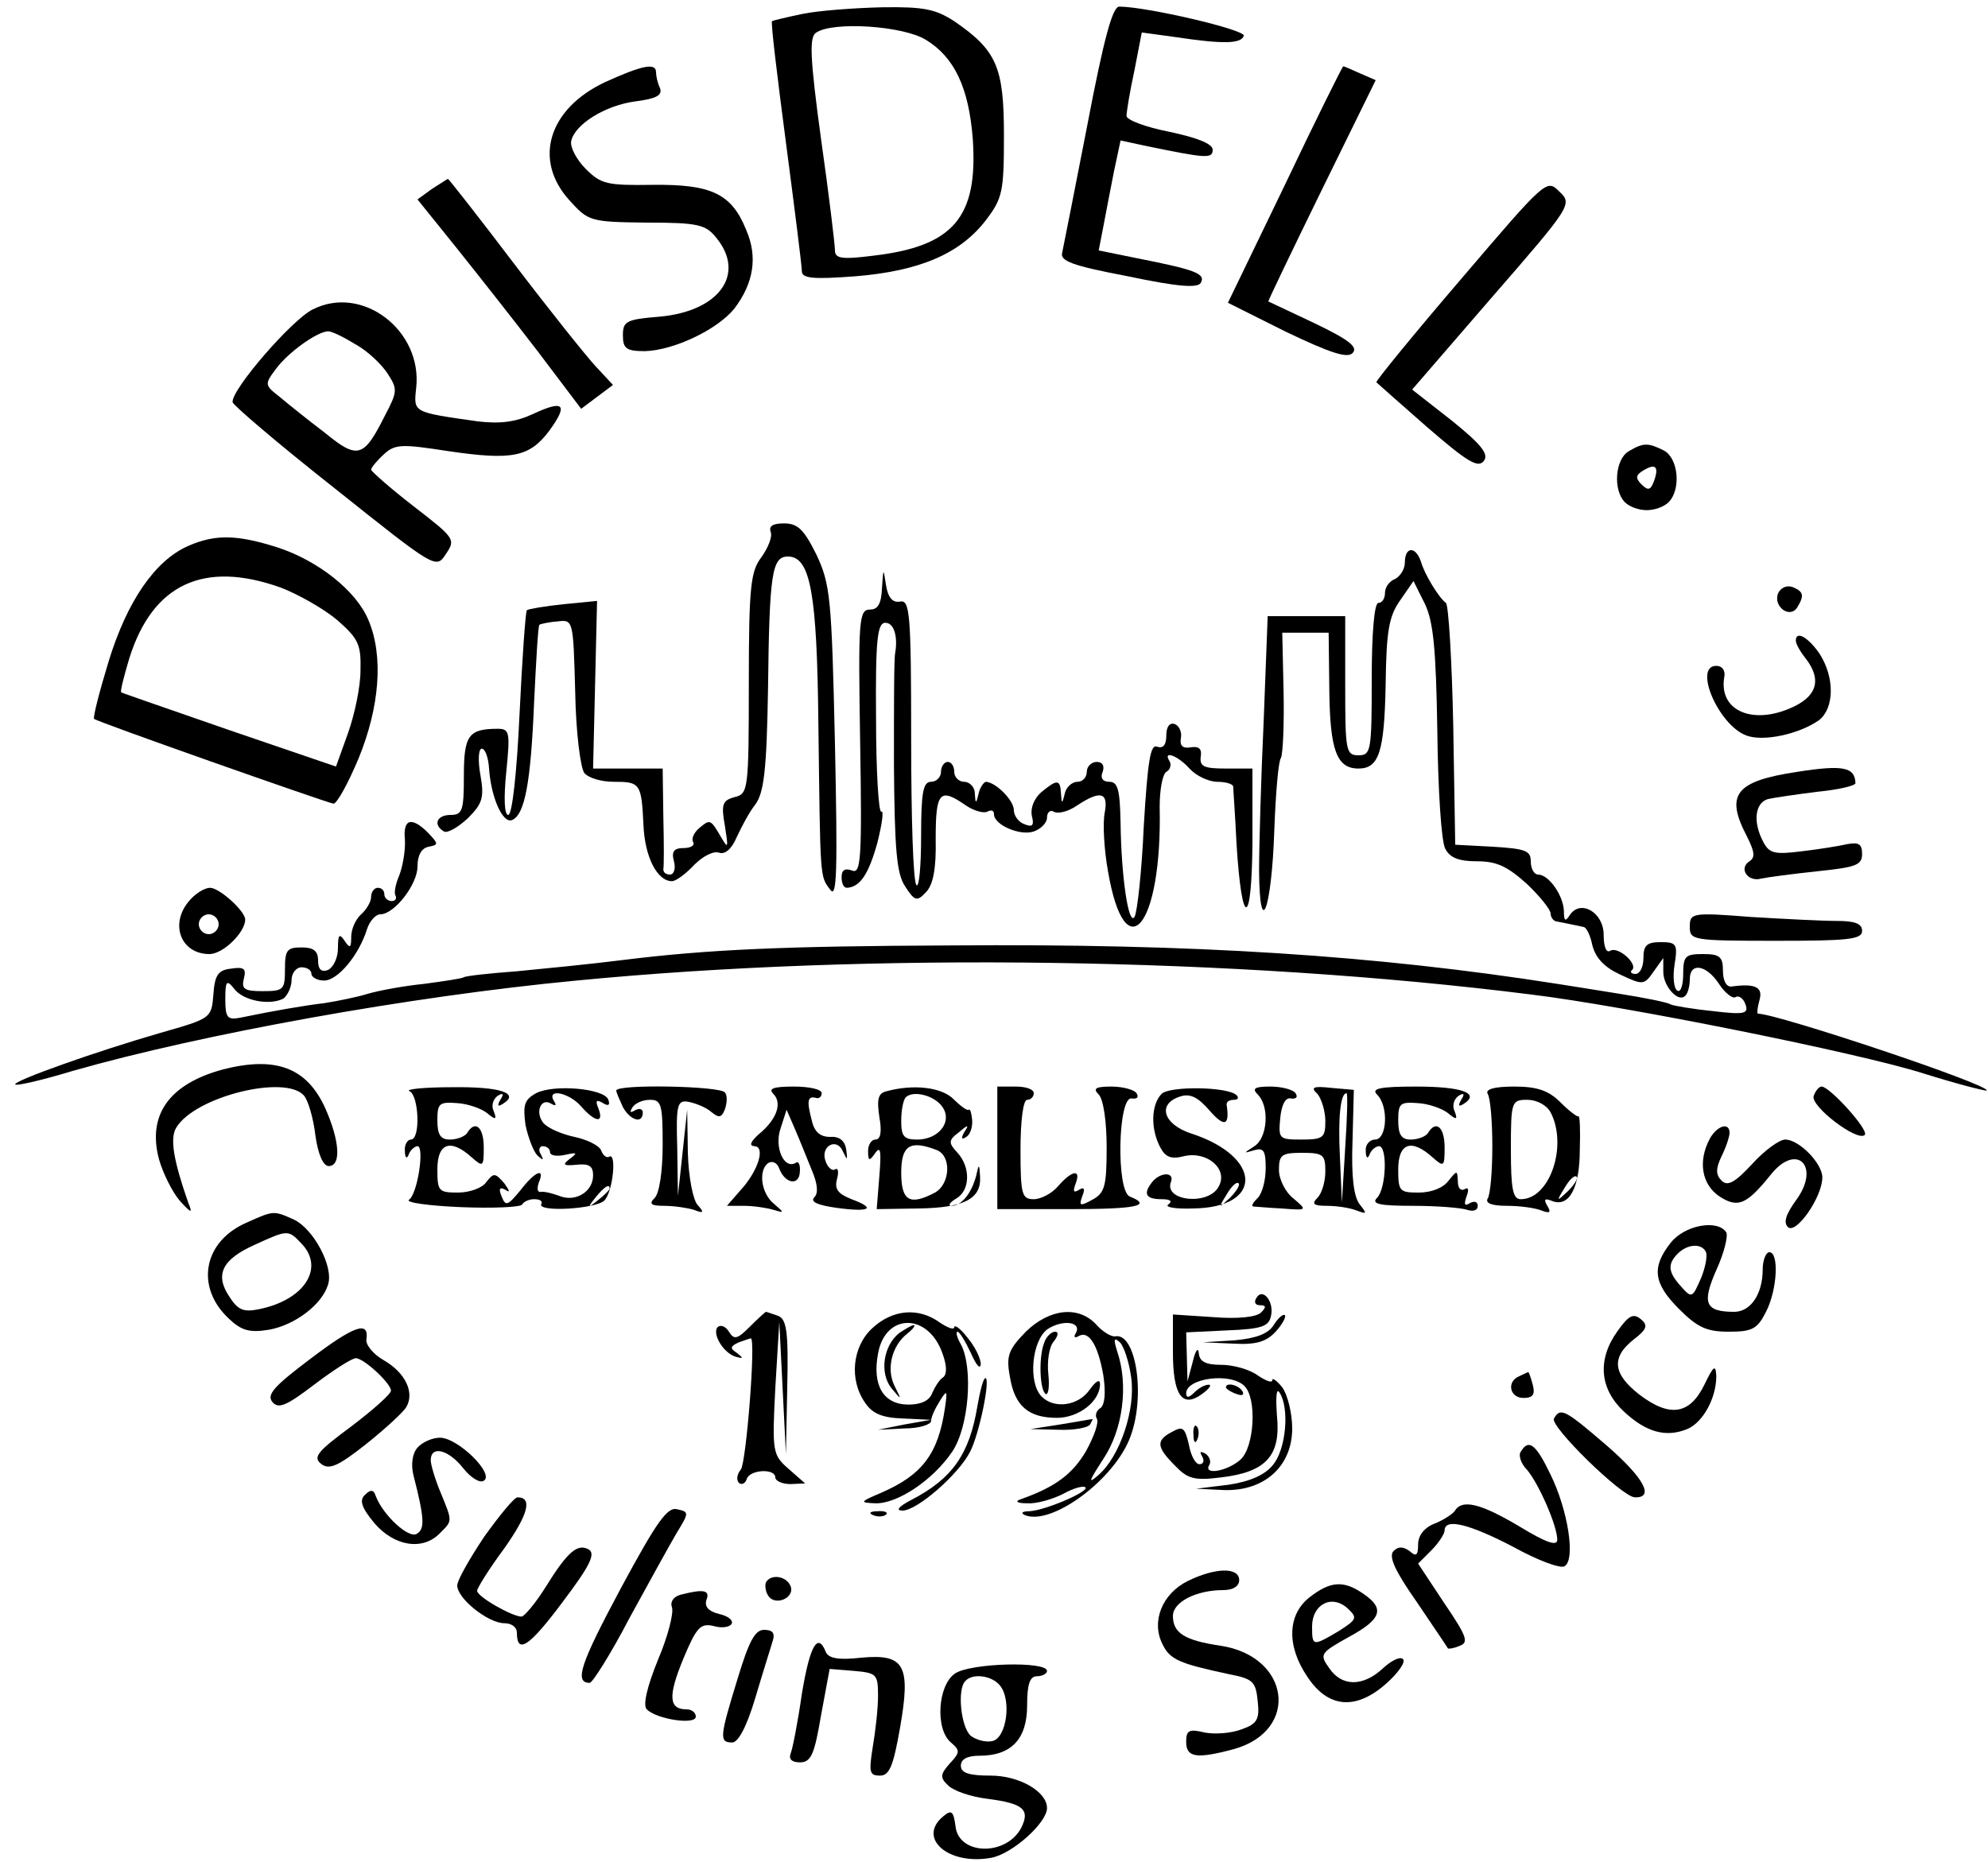 <?xml version="1.0" standalone="no"?>
<!DOCTYPE svg PUBLIC "-//W3C//DTD SVG 20010904//EN" "http://www.w3.org/TR/2001/REC-SVG-20010904/DTD/svg10.dtd">
<svg version="1.0" xmlns="http://www.w3.org/2000/svg" width="300pt" height="281pt"
    viewBox="0 0 300 281" preserveAspectRatio="xMidYMid meet">
    <g transform="translate(0,281) scale(0.1,-0.1)" fill="#000000" stroke="none">
        <path d="M1211 2789 c-24 -5 -45 -10 -46 -11 -2 -2 8 -84 21 -183 13 -99 24
-186 24 -194 0 -11 15 -13 81 -8 97 8 158 34 197 85 25 33 27 43 27 128 0 103
-11 128 -75 172 -28 18 -45 22 -109 21 -42 -1 -96 -5 -120 -10z m186 -39 c43
-26 65 -72 71 -150 8 -118 -29 -162 -151 -176 -47 -6 -57 -4 -57 8 0 8 -9 84
-21 168 -17 125 -18 155 -7 161 26 17 131 10 165 -11z" />
        <path d="M1641 2622 c-19 -97 -36 -184 -38 -193 -4 -13 15 -20 99 -36 76 -16
105 -18 110 -10 8 14 -9 20 -95 37 l-59 12 7 36 c4 21 11 58 16 83 l10 47 37
-8 c92 -19 102 -20 102 -6 0 9 -23 18 -65 27 -36 7 -65 18 -65 24 0 6 5 37 12
69 l11 57 51 -7 c73 -11 99 -10 103 2 3 9 -147 44 -188 44 -10 0 -23 -47 -48
-178z" />
        <path d="M913 2686 c-85 -40 -109 -117 -54 -178 29 -32 31 -33 117 -34 78 0
89 -3 105 -23 45 -55 4 -111 -86 -119 -50 -4 -55 -7 -55 -28 0 -20 5 -24 33
-24 43 1 109 32 135 64 29 38 36 78 18 119 -22 55 -53 69 -141 68 -69 -1 -78
1 -101 24 -14 14 -24 33 -22 42 5 25 51 54 97 60 31 4 41 9 37 20 -4 8 -6 19
-6 24 0 15 -22 10 -77 -15z" />
        <path d="M1939 2531 l-86 -178 88 -44 c67 -32 92 -40 100 -32 9 9 -5 20 -57
45 -38 18 -70 33 -70 33 -1 0 35 75 80 167 l82 167 -23 10 c-13 6 -25 11 -26
11 -1 0 -41 -80 -88 -179z" />
        <path d="M652 2525 l-22 -16 58 -72 c32 -40 88 -111 124 -158 l65 -86 24 18
24 18 -26 28 c-14 15 -70 85 -124 156 -53 70 -98 127 -99 127 -1 0 -11 -7 -24
-15z" />
        <path d="M2205 2389 c-72 -84 -129 -154 -128 -156 2 -2 36 -32 77 -68 59 -51
76 -62 85 -51 8 10 -2 24 -48 61 l-60 47 121 140 c120 138 121 140 101 159
-19 19 -20 18 -148 -132z" />
        <path d="M472 2343 c-31 -15 -123 -121 -121 -140 0 -4 69 -63 154 -130 153
-122 153 -122 168 -99 15 22 13 24 -49 72 -35 27 -63 52 -64 55 0 3 9 14 19
23 17 16 27 16 98 5 96 -14 122 -9 152 31 29 40 22 47 -25 25 -26 -12 -49 -15
-83 -11 -98 14 -97 13 -93 50 10 87 -81 157 -156 119z m65 -53 c18 -10 39 -30
48 -44 15 -23 15 -27 -4 -63 -32 -64 -41 -67 -91 -26 -25 19 -55 43 -68 54
-23 18 -23 19 -5 43 19 25 61 55 78 56 6 0 24 -9 42 -20z" />
        <path d="M2458 2129 c-21 -12 -24 -59 -6 -77 7 -7 21 -12 33 -12 12 0 26 5 33
12 19 19 15 66 -7 78 -24 12 -31 12 -53 -1z m38 -45 c-5 -14 -9 -15 -19 -5 -9
9 -9 14 3 21 18 11 24 6 16 -16z" />
        <path d="M1163 2007 c3 -7 -4 -24 -14 -38 -16 -21 -19 -43 -19 -190 0 -161 -1
-167 -21 -172 -19 -5 -21 -11 -15 -44 5 -32 5 -35 -5 -18 -17 29 -17 29 -34
15 -8 -7 -12 -16 -9 -21 3 -5 -4 -9 -14 -9 -15 0 -19 -5 -15 -20 3 -11 0 -20
-6 -20 -6 0 -10 3 -10 8 1 4 1 40 0 80 l-1 72 -52 0 -53 0 3 126 3 127 -51 -5
c-28 -3 -52 -7 -55 -9 -2 -3 -7 -73 -11 -157 -4 -87 -11 -152 -17 -152 -6 0
-7 25 -3 65 6 60 5 65 -13 65 -44 0 -51 -10 -51 -71 0 -52 -2 -59 -20 -59 -21
0 -27 -15 -10 -25 5 -3 21 6 36 20 22 22 25 31 19 65 -4 22 -3 40 2 40 5 0 10
-13 11 -30 3 -43 20 -82 34 -78 20 7 29 57 34 178 3 63 6 116 8 117 1 1 13 4
27 5 24 3 24 3 27 -106 1 -61 8 -116 14 -123 6 -7 25 -13 44 -13 40 0 42 -2
45 -65 2 -49 21 -85 43 -85 6 0 21 11 34 25 13 13 29 21 37 18 9 -3 19 5 27
24 7 15 19 38 28 49 13 18 17 53 19 175 2 174 6 199 30 199 34 0 44 -55 46
-254 3 -235 2 -228 18 -249 10 -14 11 29 7 220 -5 222 -7 241 -28 286 -19 38
-28 47 -49 47 -17 0 -23 -4 -20 -13z" />
        <path d="M284 1986 c-50 -22 -92 -83 -120 -174 -14 -46 -24 -85 -22 -87 3 -4
344 -124 361 -128 5 -1 22 30 38 68 32 78 38 155 15 209 -18 44 -76 90 -138
110 -60 19 -93 20 -134 2z m140 -63 c26 -10 65 -32 85 -49 32 -28 36 -37 35
-76 0 -25 -9 -67 -19 -95 l-18 -50 -161 55 c-89 31 -162 56 -163 57 -2 1 4 24
12 51 35 112 112 149 229 107z" />
        <path d="M2120 1961 c0 -10 -7 -21 -15 -25 -8 -3 -15 -12 -15 -21 0 -8 -4 -15
-10 -15 -6 0 -10 -45 -10 -115 0 -108 -1 -115 -20 -115 -19 0 -20 7 -20 105
l0 105 -58 0 -59 0 -6 -157 c-4 -87 -7 -189 -7 -228 1 -106 19 -58 23 62 2 54
6 104 10 109 3 6 5 51 4 100 l-2 89 35 0 35 0 1 -87 c1 -90 11 -118 44 -118
31 0 39 25 41 126 1 82 5 104 22 128 l20 29 17 -34 c13 -27 17 -67 19 -193 1
-87 6 -167 12 -177 7 -14 21 -19 48 -19 30 0 46 -8 75 -34 20 -19 36 -39 36
-45 0 -6 5 -12 10 -12 6 -1 15 -3 20 -4 6 -1 14 -3 19 -4 5 0 11 -13 14 -28 5
-19 18 -33 42 -44 34 -16 36 -16 50 4 l15 21 0 -21 c0 -22 23 -47 33 -36 4 3
7 15 7 25 0 26 25 22 44 -7 9 -14 21 -23 25 -20 5 3 12 -2 15 -11 5 -14 -1
-16 -50 -10 -30 3 -59 8 -63 10 -4 3 -39 10 -77 16 -38 6 -80 13 -94 15 -274
43 -547 61 -915 58 -252 -1 -366 -6 -495 -22 -47 -6 -119 -13 -160 -17 -41 -3
-77 -7 -80 -9 -3 -2 -30 -6 -60 -10 -30 -3 -68 -10 -85 -15 -16 -5 -46 -11
-65 -14 -33 -4 -79 -12 -127 -22 -20 -4 -23 0 -23 28 0 27 2 30 13 16 14 -19
55 -26 75 -15 6 5 12 17 12 28 0 10 7 19 15 19 8 0 15 -4 15 -10 0 -5 9 -10
19 -10 21 0 53 39 65 78 4 12 13 22 20 22 21 0 56 45 56 72 0 17 6 28 17 30
15 3 15 4 -1 21 -25 25 -38 21 -35 -10 1 -16 -3 -39 -8 -53 -6 -14 -9 -28 -6
-32 2 -5 -1 -8 -6 -8 -6 0 -11 5 -11 10 0 6 -4 10 -10 10 -5 0 -10 -6 -10 -14
0 -7 -7 -19 -15 -26 -8 -7 -15 -22 -15 -34 0 -17 -2 -18 -10 -6 -8 12 -10 9
-10 -11 0 -15 -7 -29 -15 -33 -10 -4 -15 1 -15 14 0 15 -7 20 -25 20 -22 0
-25 -4 -25 -33 0 -31 -2 -33 -34 -33 -27 0 -32 3 -28 19 4 15 0 18 -19 15 -20
-2 -25 -10 -27 -39 -3 -36 -3 -36 -80 -58 -97 -28 -224 -73 -219 -78 3 -2 42
7 88 21 193 55 506 112 759 136 443 43 996 35 1440 -21 141 -17 494 -88 592
-119 51 -16 94 -27 96 -26 7 8 -316 116 -345 116 -2 0 -1 9 2 20 6 20 -6 26
-42 21 -8 -1 -13 9 -13 24 0 21 -5 25 -30 25 -27 0 -30 -3 -30 -31 0 -16 -4
-28 -9 -24 -5 3 -7 20 -4 39 5 31 3 34 -21 34 -21 0 -26 -5 -26 -24 0 -13 -5
-24 -12 -24 -6 0 -9 3 -5 6 9 9 -21 36 -33 29 -6 -4 -10 6 -10 24 0 34 -35 54
-51 30 -7 -11 -9 -9 -9 6 -1 24 -23 55 -39 55 -6 0 -11 9 -11 20 0 16 -8 19
-57 22 l-57 3 -3 180 c-2 98 -7 181 -11 185 -10 7 -32 42 -38 63 -8 23 -24 22
-24 -2z" />
        <path d="M1331 1923 c-1 -24 -6 -33 -18 -33 -17 0 -18 -15 -15 -200 3 -178 1
-199 -12 -194 -11 4 -16 1 -16 -10 0 -9 3 -16 8 -16 20 1 33 21 46 68 7 28 10
49 6 47 -4 -3 -8 60 -8 140 -1 120 2 145 14 145 13 0 19 -20 15 -45 -2 -5 -2
-81 -2 -169 1 -128 4 -165 17 -184 14 -22 18 -23 31 -9 11 11 16 35 15 81 0
71 6 78 46 50 12 -8 27 -12 32 -9 6 3 10 2 10 -4 0 -16 39 -33 60 -26 11 4 20
13 20 21 0 8 5 12 10 9 6 -4 22 0 35 9 36 24 48 20 42 -11 -3 -15 -1 -55 5
-88 26 -152 82 -83 78 97 0 25 4 49 10 53 6 3 8 11 5 16 -11 17 12 9 30 -11
10 -11 29 -20 42 -20 12 0 23 -3 24 -7 0 -5 3 -44 5 -87 8 -128 23 -127 24 2
l0 112 -40 0 c-33 0 -40 3 -38 18 2 12 -3 16 -15 14 -12 -2 -17 2 -15 14 2 9
-3 19 -9 21 -8 3 -13 -4 -13 -17 0 -15 -5 -20 -14 -17 -10 4 -14 -21 -20 -120
-3 -69 -10 -131 -14 -137 -9 -14 -20 61 -21 142 -1 50 -4 62 -17 62 -10 0 -14
6 -10 15 3 9 0 15 -9 15 -8 0 -15 -7 -15 -15 0 -8 -6 -15 -14 -15 -8 0 -17 -8
-19 -17 -4 -17 -5 -17 -6 0 -1 21 -6 21 -30 1 -11 -10 -16 -24 -14 -35 4 -15
1 -18 -11 -13 -9 3 -16 13 -16 21 0 15 -27 42 -42 43 -3 0 -9 -8 -11 -17 -4
-17 -5 -17 -6 0 0 9 -8 17 -16 17 -8 0 -15 7 -15 15 0 8 -4 15 -10 15 -5 0
-10 -7 -10 -15 0 -8 -7 -15 -15 -15 -12 0 -15 -16 -15 -82 0 -45 -3 -78 -7
-74 -5 4 -8 103 -8 219 0 193 -2 212 -17 209 -11 -2 -18 6 -21 25 -4 26 -4 26
-6 -4z" />
        <path d="M2683 1914 c-7 -20 18 -38 29 -21 11 18 10 24 -7 31 -9 3 -18 -1 -22
-10z" />
        <path d="M2710 1843 c0 -5 7 -17 15 -27 23 -30 18 -54 -15 -71 -61 -31 -117
-10 -108 43 2 10 -3 17 -12 17 -35 0 3 -89 45 -105 26 -10 80 2 110 23 23 18
24 64 1 100 -17 25 -36 36 -36 20z" />
        <path d="M2712 1645 c-93 -14 -109 -34 -76 -97 12 -24 13 -32 4 -38 -17 -11
-2 -32 18 -26 10 2 47 7 85 11 57 6 67 9 67 26 0 15 -5 18 -22 15 -13 -3 -44
-8 -70 -11 -40 -5 -48 -3 -57 14 -16 30 -13 59 7 65 9 2 43 7 75 11 31 3 57 9
57 13 -1 24 -18 28 -88 17z" />
        <path d="M287 1452 c-32 -35 -15 -82 29 -82 21 0 54 33 54 52 0 13 -39 48 -53
48 -8 0 -21 -8 -30 -18z m43 -37 c0 -8 -7 -15 -15 -15 -8 0 -15 7 -15 15 0 8
7 15 15 15 8 0 15 -7 15 -15z" />
        <path d="M2550 1411 c0 -20 4 -21 130 -21 109 0 130 2 130 15 0 11 -11 15 -38
15 -22 0 -80 3 -130 6 -89 7 -92 6 -92 -15z" />
        <path d="M337 1196 c-82 -22 -115 -69 -97 -136 6 -21 20 -49 31 -62 18 -20 20
-20 13 -3 -22 63 -28 97 -18 113 28 47 166 81 193 48 6 -7 14 -34 17 -60 4
-29 12 -46 20 -46 19 0 17 37 -5 87 -28 62 -75 79 -154 59z" />
        <path d="M618 1163 c14 -6 17 -73 2 -73 -5 0 -10 -8 -9 -17 0 -11 3 -13 6 -5
2 6 9 12 13 12 11 0 0 -73 -13 -81 -5 -4 30 -9 79 -11 49 -2 90 0 92 4 2 4 10
8 18 8 9 0 13 -3 11 -7 -8 -13 82 -8 95 5 13 13 19 74 7 66 -4 -2 -9 2 -12 10
-3 7 -21 16 -40 20 -19 4 -40 13 -47 21 -13 16 -4 39 12 29 7 -4 8 -2 4 4 -12
20 23 13 41 -8 21 -24 35 -26 26 -3 -5 12 -3 14 7 8 8 -5 11 -3 8 5 -5 17 -82
24 -109 10 -18 -10 -20 -18 -16 -48 4 -19 12 -40 18 -46 9 -8 10 -8 5 2 -4 6
-2 12 3 12 6 0 11 -4 11 -9 0 -5 10 -7 23 -4 18 4 19 3 7 -6 -12 -9 -10 -11
10 -9 19 2 25 -2 25 -16 0 -25 -27 -41 -51 -31 -11 4 -23 7 -28 6 -5 -1 -6 5
-3 14 10 23 -5 18 -28 -12 -19 -23 -22 -24 -28 -9 -5 12 -3 15 6 10 7 -5 6 -1
-2 10 -14 16 -16 16 -27 2 -6 -9 -25 -16 -43 -16 -29 0 -31 2 -31 35 0 40 20
47 52 18 17 -15 18 -14 18 15 0 31 -13 42 -25 22 -3 -5 -15 -10 -26 -10 -14 0
-19 7 -19 29 0 26 3 28 30 26 16 -1 36 -8 45 -15 13 -11 15 -10 10 3 -4 8 -1
18 6 23 8 5 10 3 4 -6 -5 -9 -4 -11 4 -6 26 16 -4 26 -77 25 -42 0 -71 -3 -64
-6z m302 -147 c0 -2 -8 -10 -17 -17 -16 -13 -17 -12 -4 4 13 16 21 21 21 13z" />
        <path d="M930 1164 c0 -3 5 -14 10 -25 11 -20 30 -26 30 -8 0 5 -5 7 -12 3 -7
-4 -8 -3 -4 4 4 7 16 12 27 12 17 0 19 -7 19 -68 0 -40 -5 -73 -12 -80 -9 -9
-6 -12 14 -12 15 0 35 -3 45 -6 15 -6 16 -4 6 7 -7 7 -14 42 -15 79 l-1 65 -7
-65 -7 -65 -1 72 c-2 66 0 73 17 70 10 -2 26 -8 34 -15 12 -10 16 -9 21 4 3 9
4 20 0 25 -6 10 -164 13 -164 3z" />
        <path d="M1167 1159 c14 -14 5 -39 -22 -61 -12 -11 -15 -17 -7 -18 18 0 6 -38
-21 -67 l-20 -23 25 0 c15 0 35 -3 45 -6 17 -5 17 -5 1 9 -20 16 -24 52 -8 62
6 3 13 0 16 -9 9 -23 30 -26 31 -5 1 11 -2 17 -6 14 -18 -11 -33 24 -23 52 l9
28 13 -30 c7 -16 18 -44 25 -61 9 -21 10 -35 4 -41 -7 -7 5 -12 33 -16 51 -7
61 -1 23 13 -20 8 -26 15 -22 30 3 11 2 18 -3 15 -4 -3 -11 3 -14 12 -9 23 17
37 26 15 7 -14 7 -14 5 3 -2 13 -10 20 -24 19 -15 0 -24 7 -28 25 -8 30 -6 37
6 34 5 -2 9 2 9 7 0 6 -19 10 -42 10 -31 0 -39 -3 -31 -11z" />
        <path d="M1338 1163 c-13 -3 -15 -12 -11 -39 4 -22 2 -34 -6 -34 -6 0 -11 -8
-11 -17 0 -16 2 -16 11 -3 8 11 9 2 6 -35 l-4 -50 63 1 c68 1 95 14 93 48 -1
20 -2 20 -6 1 -7 -26 -22 -45 -37 -45 -6 0 -3 5 7 11 21 12 22 47 2 69 -14 15
-14 19 2 31 14 12 16 12 8 0 -5 -9 -4 -12 3 -7 6 3 10 15 9 26 -1 10 -3 17 -5
15 -2 -2 -12 5 -23 16 -18 18 -60 23 -101 12z m85 -25 c14 -22 -7 -48 -39 -48
-20 0 -24 5 -24 28 0 16 3 32 7 36 12 11 45 2 56 -16z m-9 -64 c22 -9 20 -51
-3 -64 -38 -20 -51 -13 -51 30 0 41 13 50 54 34z" />
        <path d="M1505 1078 l0 -93 108 0 c101 0 127 5 92 19 -21 8 -18 153 3 148 8
-1 11 2 7 8 -3 5 -20 10 -38 10 -24 0 -28 -3 -19 -12 7 -7 12 -40 12 -80 0
-59 -3 -69 -22 -79 -18 -10 -20 -9 -15 5 5 12 3 15 -5 10 -8 -5 -9 -2 -5 9 9
23 -5 21 -26 -3 -9 -11 -26 -20 -37 -20 -18 0 -20 7 -20 75 0 43 4 75 10 75 6
0 10 5 10 10 0 6 -12 10 -27 10 l-28 0 0 -92z" />
        <path d="M1753 1159 c-16 -16 -17 -53 -2 -81 8 -15 17 -18 36 -13 35 8 67 -20
52 -46 -15 -29 -83 -22 -72 7 6 16 -17 15 -29 -1 -13 -17 -9 -25 15 -25 13 0
17 -3 10 -8 -6 -4 11 -7 37 -6 107 1 105 78 -2 113 -43 14 -52 45 -17 56 15 5
27 -1 45 -22 22 -25 30 -22 25 10 0 4 4 7 11 7 6 0 8 3 4 7 -13 13 -101 14
-113 2z m103 -157 c-17 -16 -18 -16 -5 5 7 12 15 20 18 17 3 -2 -3 -12 -13
-22z" />
        <path d="M1898 1158 c18 -18 15 -65 -5 -78 -17 -11 -17 -11 0 -6 14 4 17 -1
17 -27 0 -18 -5 -38 -12 -45 -7 -7 -10 -12 -7 -13 2 0 22 -2 43 -3 39 -3 39
-3 18 15 -12 9 -22 29 -22 43 0 23 4 26 35 26 32 0 35 -3 35 -28 0 -15 -5 -33
-12 -40 -9 -9 -6 -12 14 -12 15 0 35 -3 45 -7 16 -6 16 -5 5 9 -9 11 -13 42
-11 95 l2 78 -34 3 c-27 3 -32 1 -21 -9 6 -7 12 -26 12 -41 0 -25 -3 -28 -36
-28 -34 0 -35 1 -32 33 2 20 8 31 16 29 8 -1 11 2 7 8 -3 5 -20 10 -38 10 -24
0 -28 -3 -19 -12z m132 -80 l-5 -83 -3 69 c-3 61 1 96 10 96 2 0 1 -37 -2 -82z" />
        <path d="M2078 1158 c18 -18 15 -68 -3 -68 -8 0 -15 -8 -14 -17 0 -11 3 -13 6
-5 2 6 9 12 14 12 13 0 11 -64 -3 -78 -9 -9 3 -12 54 -12 37 0 73 -3 82 -6 9
-3 16 -1 16 6 0 6 -5 8 -12 4 -8 -5 -9 -2 -5 10 4 10 3 15 -3 11 -6 -3 -10 2
-10 12 -1 17 -1 17 -14 1 -8 -11 -26 -18 -45 -18 -29 0 -31 2 -31 35 0 40 20
47 52 18 17 -15 18 -14 18 15 0 31 -13 42 -25 22 -3 -5 -15 -10 -26 -10 -14 0
-19 7 -19 29 0 26 3 28 30 26 16 -1 36 -8 45 -15 13 -11 15 -10 10 3 -4 8 -1
18 6 23 8 5 10 3 4 -6 -5 -9 -4 -11 4 -6 25 16 -3 26 -72 26 -55 0 -68 -3 -59
-12z" />
        <path d="M2245 1159 c4 -6 7 -41 7 -79 0 -38 -3 -73 -7 -79 -4 -7 6 -11 29
-11 19 0 42 -3 52 -7 13 -5 15 -3 9 7 -6 10 -4 12 8 7 25 -9 41 20 41 78 1 29
0 52 -2 50 -2 -1 -14 8 -27 21 -18 18 -35 24 -70 24 -30 0 -44 -4 -40 -11z
m95 -28 c26 -50 -1 -131 -45 -131 -12 0 -15 15 -15 75 0 73 1 75 25 75 14 0
29 -8 35 -19z m26 -119 c-17 -16 -18 -16 -5 5 7 12 15 20 18 17 3 -2 -3 -12
-13 -22z" />
        <path d="M2737 1156 c-6 -15 66 -70 77 -59 7 7 -53 73 -65 73 -4 0 -9 -6 -12
-14z" />
        <path d="M2580 1091 c-18 -34 -12 -69 15 -87 28 -18 41 -12 78 34 39 48 75 11
37 -40 -15 -21 -19 -33 -12 -40 12 -12 52 45 52 75 0 21 -35 57 -56 57 -9 0
-32 -17 -50 -37 -26 -28 -37 -34 -46 -25 -9 9 -9 18 0 37 7 14 12 30 12 35 0
17 -19 11 -30 -9z" />
        <path d="M373 965 c-66 -28 -79 -97 -28 -145 19 -18 31 -22 61 -17 39 7 80 38
89 68 9 27 -22 84 -51 98 -31 14 -31 14 -71 -4z m81 -31 c37 -37 6 -86 -63
-100 -24 -5 -32 -1 -45 19 -22 33 -11 56 38 78 50 23 51 23 70 3z" />
        <path d="M2521 934 c-29 -37 -26 -61 13 -100 28 -28 42 -34 75 -34 35 0 43 4
56 30 17 33 20 90 5 90 -5 0 -10 -12 -10 -26 0 -37 -18 -64 -43 -64 -44 0 -49
13 -27 63 12 26 18 52 15 57 -13 20 -63 11 -84 -16z m53 -13 c3 -5 0 -23 -7
-40 -13 -30 -14 -31 -30 -13 -20 22 -21 34 -5 50 14 14 35 16 42 3z" />
        <path d="M1896 851 c-4 -6 -2 -11 5 -11 10 0 10 -3 2 -11 -7 -7 -35 -10 -72
-7 l-61 4 0 -57 c0 -65 14 -85 44 -63 11 8 15 14 10 14 -6 0 -15 -5 -22 -12
-8 -8 -12 -8 -12 -1 0 23 67 32 88 11 19 -19 15 -92 -6 -111 -20 -18 -57 -24
-47 -8 3 5 0 13 -6 17 -8 4 -9 3 -5 -4 4 -7 2 -12 -4 -12 -6 0 -13 13 -16 30
-6 25 -9 28 -25 19 -25 -13 -24 -23 4 -51 19 -20 29 -23 69 -18 69 8 91 33 85
93 -2 29 -1 43 4 35 15 -23 10 -85 -10 -109 -12 -15 -34 -25 -67 -30 l-49 -6
42 -2 c61 -2 103 36 103 93 0 23 -7 51 -15 62 -8 10 -15 15 -15 11 0 -5 -10
-1 -22 7 -12 9 -37 16 -55 16 -24 0 -33 5 -34 18 -1 9 -5 4 -9 -13 l-8 -30 -1
37 -1 37 62 3 c52 2 63 6 66 22 5 22 -13 43 -22 27z" />
        <path d="M1132 808 c-19 -19 -24 -21 -32 -8 -5 8 -12 11 -17 7 -9 -10 9 -40
28 -45 11 -3 11 -2 1 6 -11 7 -10 10 3 16 9 3 17 6 18 6 8 0 -7 -188 -15 -198
-6 -7 -7 -16 -3 -20 4 -4 10 -1 12 6 5 14 43 16 43 2 0 -5 10 -10 23 -10 l22
1 -25 22 c-24 21 -25 25 -20 122 l6 100 5 -100 5 -100 2 101 c2 85 -1 103 -14
108 -9 3 -17 6 -18 6 -1 0 -12 -10 -24 -22z" />
        <path d="M1316 805 c-30 -28 -35 -78 -10 -113 11 -16 26 -22 57 -23 l42 -2
-40 -7 -40 -8 40 2 c22 0 40 6 40 11 0 6 6 19 13 30 11 18 12 17 8 -10 -10
-69 -34 -101 -96 -128 -33 -14 -33 -15 -9 -16 33 -1 87 35 116 78 25 37 32
126 13 162 -6 10 -8 19 -5 19 3 0 12 -15 20 -32 8 -18 14 -26 15 -17 0 9 -9
27 -20 40 -10 13 -19 20 -20 16 0 -5 -10 -1 -22 7 -32 23 -71 20 -102 -9z
m107 -40 c6 -17 6 -30 0 -34 -5 -3 -12 -14 -16 -23 -4 -12 -17 -18 -36 -18
-38 0 -55 29 -46 77 11 62 77 62 98 -2z" />
        <path d="M1357 798 c-24 -19 -30 -60 -12 -83 16 -19 16 -19 5 3 -13 26 -4 61
19 79 9 7 13 13 10 13 -3 0 -13 -6 -22 -12z" />
        <path d="M1548 800 c-26 -27 -30 -36 -24 -68 7 -44 28 -62 71 -62 33 0 65 25
65 51 0 8 -6 5 -16 -9 -17 -24 -53 -29 -72 -10 -21 21 -15 85 9 102 23 15 53
11 42 -7 -3 -5 -1 -7 4 -4 16 10 30 -13 38 -59 4 -27 2 -44 -4 -49 -6 -3 -9
-11 -6 -16 4 -5 -4 -27 -16 -49 -20 -34 -45 -54 -99 -73 -9 -3 -5 -6 10 -6 14
-1 38 6 54 14 16 9 31 13 34 10 6 -6 -61 -35 -85 -36 -11 0 -13 -3 -6 -6 41
-16 136 55 159 119 23 62 8 157 -23 151 -6 -1 -19 7 -28 17 -27 30 -71 25
-107 -10z m159 -69 c7 -48 -17 -119 -49 -147 -17 -15 -15 -10 7 24 30 45 38
112 21 162 -6 19 -5 22 4 14 6 -6 14 -30 17 -53z" />
        <path d="M1922 810 c-8 -13 -26 -20 -59 -23 l-48 -3 46 -2 c35 -2 50 3 64 18
10 11 16 22 14 25 -3 2 -10 -4 -17 -15z" />
        <path d="M2441 801 c-31 -43 -27 -87 9 -121 34 -32 64 -40 96 -27 24 10 44 47
44 80 -1 18 -4 16 -18 -13 -22 -45 -52 -50 -98 -15 -40 31 -43 56 -9 83 21 16
22 22 11 31 -11 9 -18 6 -35 -18z" />
        <path d="M467 758 c-53 -40 -65 -53 -56 -64 9 -11 21 -6 63 26 29 22 57 40 63
40 12 0 53 -38 53 -49 0 -5 -27 -29 -60 -54 -50 -37 -58 -46 -46 -56 12 -10
25 -5 68 29 29 23 57 49 61 56 13 22 -1 52 -34 71 -16 9 -28 24 -26 32 4 28
-19 20 -86 -31z" />
        <path d="M1576 784 c-9 -22 -7 -72 2 -78 4 -2 6 11 4 30 -2 19 1 41 8 49 7 9
8 15 2 15 -5 0 -13 -7 -16 -16z" />
        <path d="M2293 733 c-20 -8 -15 -33 6 -33 14 0 18 5 14 20 -3 11 -6 20 -7 19
0 0 -7 -3 -13 -6z" />
        <path d="M1475 688 c-12 -73 -38 -110 -100 -142 -19 -10 -24 -16 -13 -16 22 0
85 55 102 89 14 27 31 111 23 111 -3 0 -8 -19 -12 -42z" />
        <path d="M1850 716 c0 -2 7 -7 16 -10 8 -3 12 -2 9 4 -6 10 -25 14 -25 6z" />
        <path d="M2345 669 c-7 -11 102 -118 122 -119 30 -1 14 29 -41 77 -65 56 -71
59 -81 42z" />
        <path d="M1600 660 l-45 -7 42 -1 c23 -1 45 3 48 8 3 6 5 9 3 8 -2 0 -23 -4
-48 -8z" />
        <path d="M1801 644 c0 -11 3 -14 6 -6 3 7 2 16 -1 19 -3 4 -6 -2 -5 -13z" />
        <path d="M630 625 c-8 -9 -10 -26 -6 -42 17 -66 17 -81 5 -88 -12 -8 -51 28
-62 57 -3 10 -8 10 -16 2 -9 -8 -6 -19 14 -43 30 -35 73 -42 99 -15 19 19 19
17 1 61 -8 19 -15 42 -15 49 0 23 27 16 49 -12 11 -14 25 -23 31 -19 17 10
-39 65 -66 65 -12 0 -27 -7 -34 -15z" />
        <path d="M2295 619 c-4 -5 0 -18 9 -27 18 -21 46 -85 46 -106 0 -10 -16 -5
-57 20 -59 35 -87 42 -98 23 -4 -5 -18 -14 -31 -19 -15 -6 -24 -18 -24 -31 0
-17 -3 -19 -13 -10 -10 7 -17 7 -24 0 -8 -8 2 -30 35 -77 25 -37 46 -68 47
-70 1 -1 9 0 18 4 14 5 10 15 -24 65 l-39 59 20 20 c11 11 20 25 20 30 0 19
37 10 104 -25 36 -20 71 -33 77 -29 17 10 5 85 -21 138 -22 46 -33 55 -45 35z" />
        <path d="M731 491 c-22 -33 -41 -66 -41 -74 0 -20 47 -57 71 -57 11 0 19 -6
19 -14 0 -34 19 -21 69 46 40 53 50 72 40 79 -17 10 -32 -2 -66 -57 -15 -24
-32 -44 -36 -44 -14 0 -67 30 -67 39 0 4 18 33 41 64 36 51 43 77 20 77 -5 0
-27 -27 -50 -59z" />
        <path d="M937 413 c-61 -114 -71 -143 -47 -143 4 0 32 44 60 98 29 53 61 111
71 128 19 31 19 32 1 36 -15 4 -31 -19 -85 -119z" />
        <path d="M1318 523 c7 -3 16 -2 19 1 4 3 -2 6 -13 5 -11 0 -14 -3 -6 -6z" />
        <path d="M1793 424 c-39 -19 -56 -61 -39 -95 11 -24 26 -30 101 -46 36 -7 40
-11 43 -41 3 -27 -1 -34 -24 -42 -15 -6 -40 -8 -56 -5 -24 6 -28 3 -28 -14 0
-24 16 -26 72 -11 100 28 85 140 -20 156 -54 8 -72 19 -72 45 0 21 35 39 76
39 15 0 24 6 24 15 0 20 -36 19 -77 -1z" />
        <path d="M1156 422 c-2 -4 -1 -14 3 -20 10 -17 41 -4 34 14 -6 15 -29 19 -37
6z" />
        <path d="M1976 399 c-33 -26 -35 -73 -3 -120 31 -47 73 -51 119 -10 18 16 30
33 25 37 -4 4 -17 -2 -30 -14 -30 -28 -62 -28 -81 0 -15 21 -14 23 29 47 50
27 55 43 23 65 -30 21 -50 20 -82 -5z m44 -51 c-39 -23 -40 -23 -40 7 0 33 29
49 53 28 16 -15 15 -17 -13 -35z" />
        <path d="M1027 403 c-11 -3 -16 -11 -13 -19 3 -8 -6 -44 -21 -79 -17 -42 -23
-69 -17 -75 15 -15 74 -24 74 -11 0 6 -6 11 -14 11 -27 0 -28 20 -5 76 20 48
26 54 45 50 13 -4 25 -2 28 3 3 5 -5 12 -19 15 -16 4 -22 11 -19 21 6 15 -4
17 -39 8z" />
        <path d="M1113 276 c-27 -88 -28 -96 -8 -96 9 0 22 24 35 68 11 37 23 75 26
85 4 12 0 17 -13 17 -14 0 -23 -18 -40 -74z" />
        <path d="M1210 253 c-6 -42 -14 -83 -17 -90 -3 -8 2 -13 14 -13 17 0 22 12 32
71 l13 70 37 -3 c34 -3 36 -5 36 -38 0 -19 -4 -54 -8 -77 -6 -38 -5 -43 11
-43 14 0 20 14 30 71 17 96 7 113 -58 107 -35 -4 -50 -1 -54 9 -12 30 -24 9
-36 -64z" />
        <path d="M1441 284 c-26 -18 -30 -84 -6 -104 14 -12 14 -15 -2 -32 -14 -16
-15 -21 -2 -33 8 -8 34 -17 59 -20 54 -7 65 -16 51 -44 -23 -43 -94 -41 -99 2
-3 23 -6 26 -18 16 -41 -33 7 -75 72 -63 32 6 84 53 84 75 0 25 -42 49 -85 49
-33 0 -45 4 -45 15 0 10 10 15 28 15 48 0 72 25 72 76 0 32 4 44 15 44 8 0 15
4 15 8 0 15 -116 12 -139 -4z m68 -18 c18 -22 10 -80 -12 -84 -10 -2 -24 2
-32 8 -15 13 -21 71 -8 83 11 12 40 8 52 -7z" />
    </g>
</svg>


<!-- https://picsvg.com/ -->
